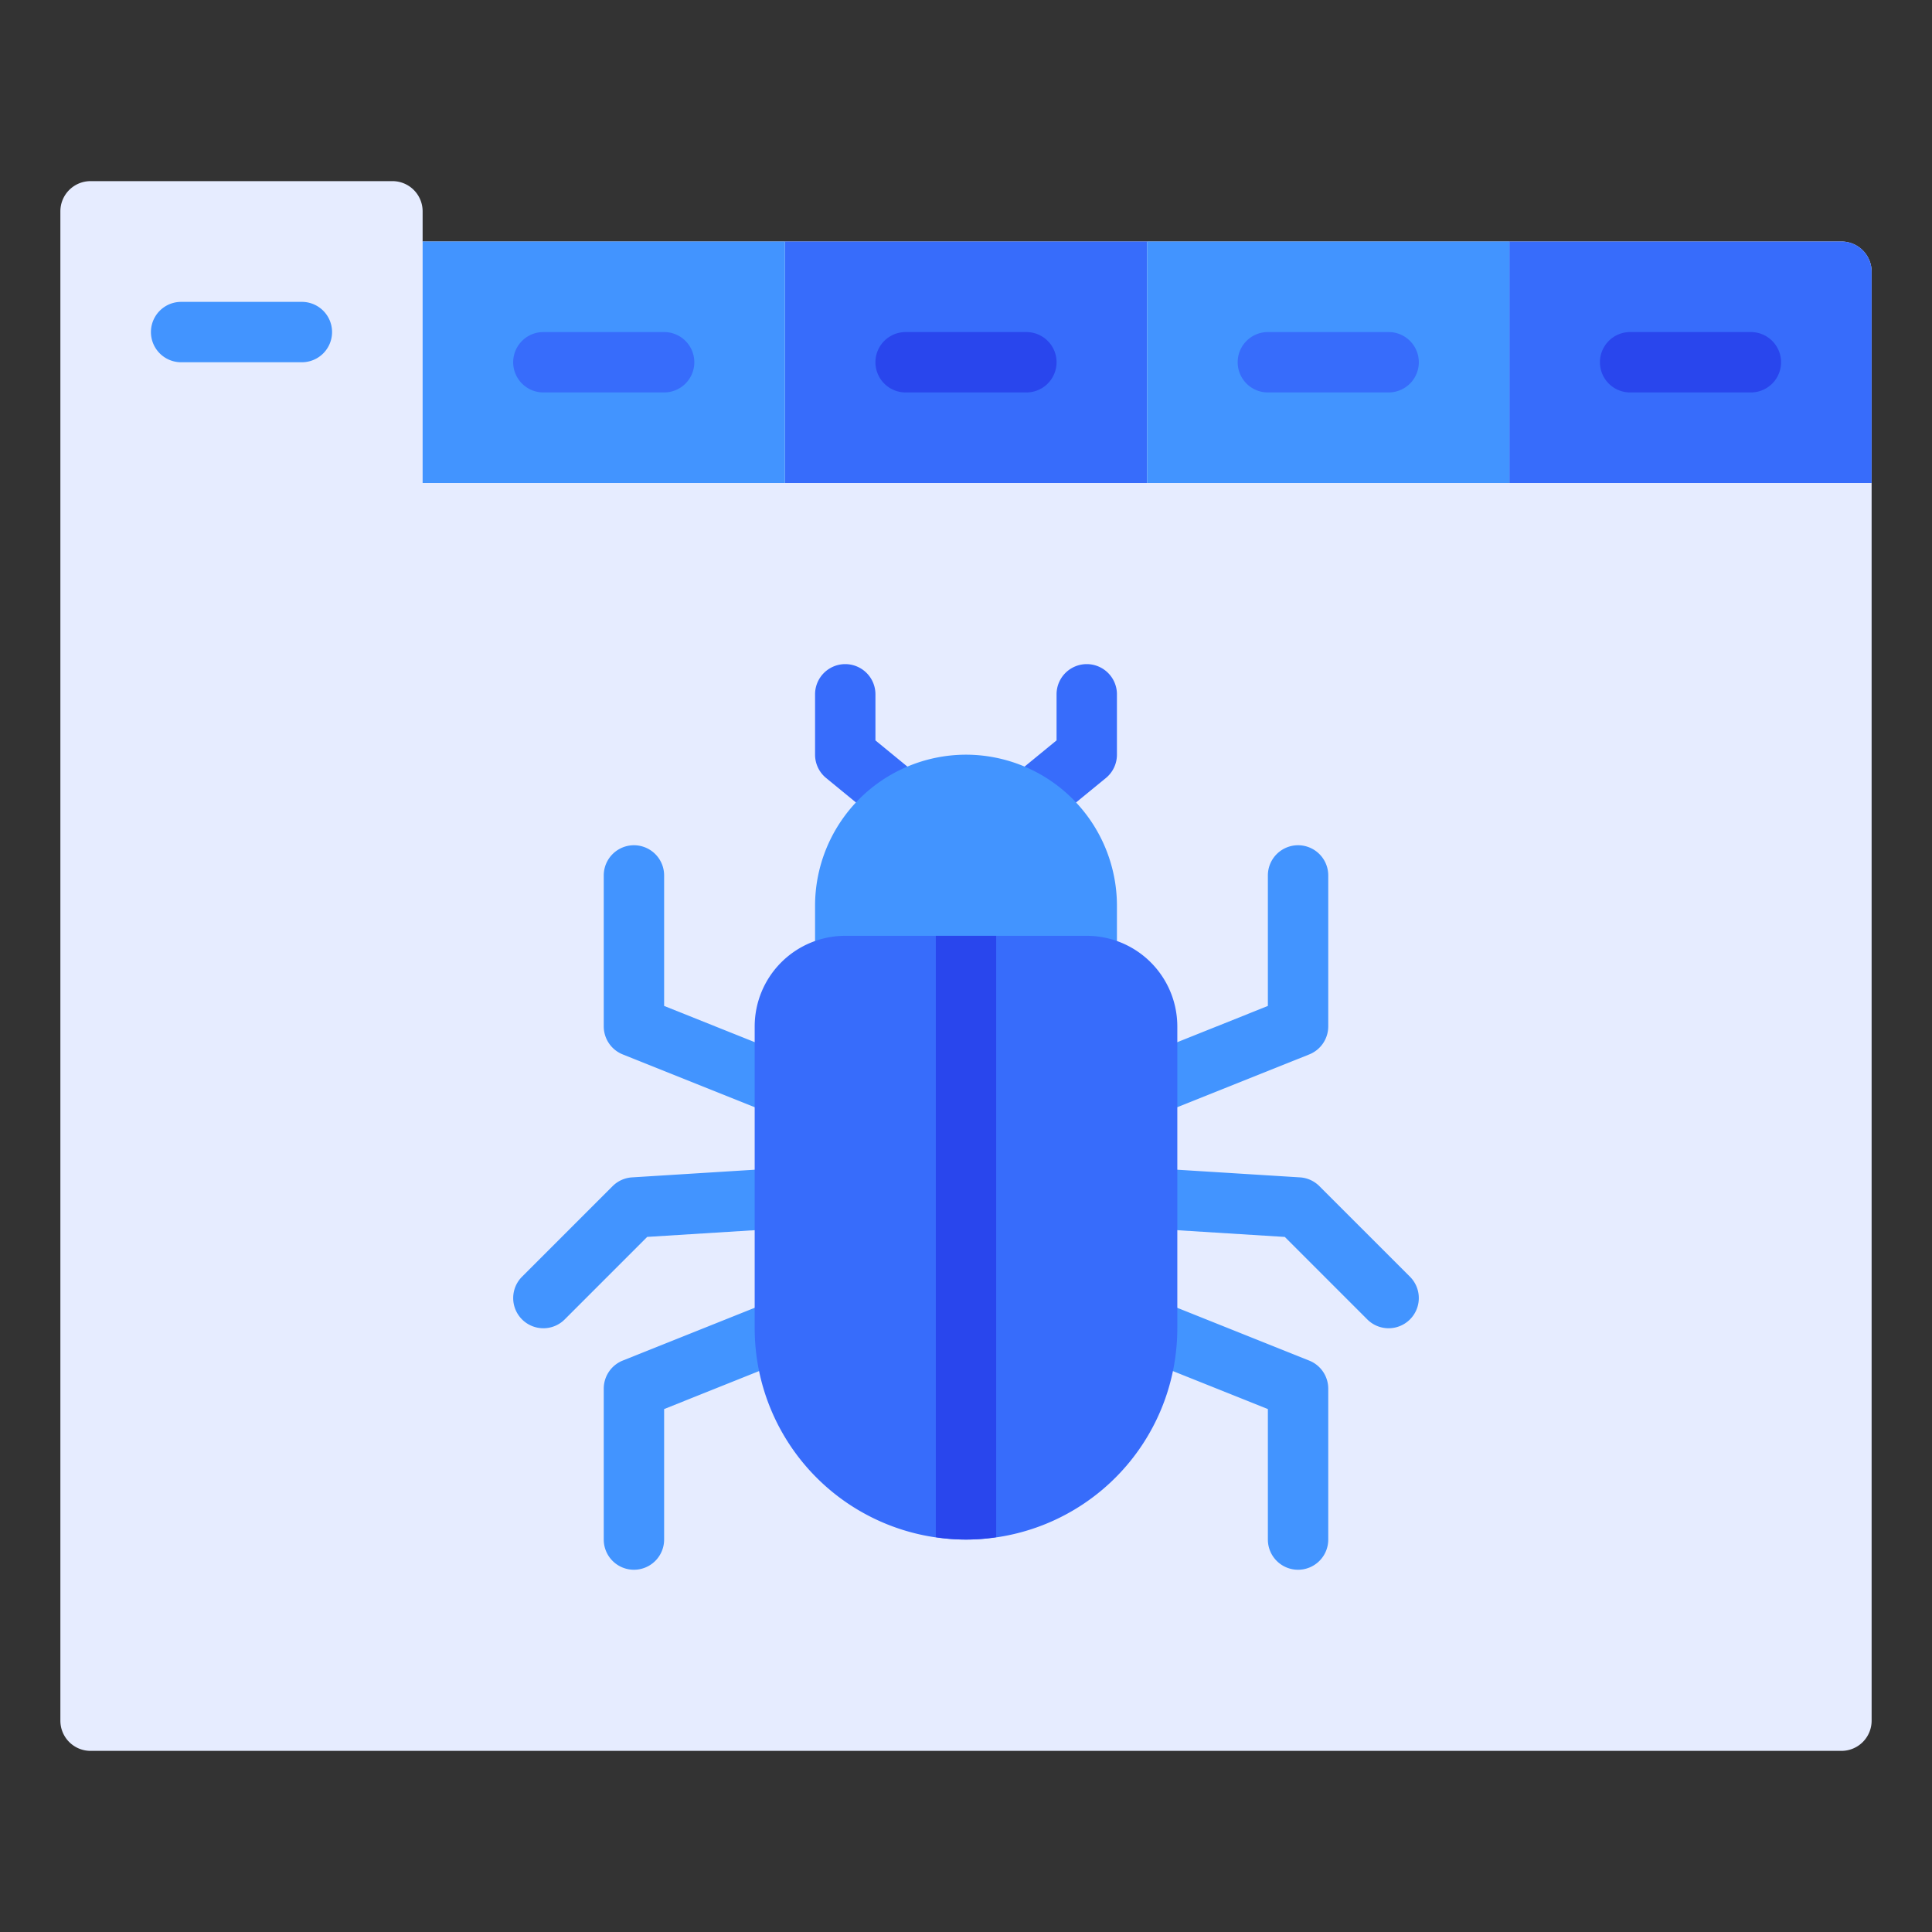 <svg xmlns="http://www.w3.org/2000/svg" viewBox="0 0 64 64"><rect x="0" y="0" width="64" height="64" fill="#333333" stroke="none"/><title>Artboard-3</title><g id="Web_Virus" data-name="Web Virus"><path d="M61,8H14V7a1,1,0,0,0-1-1H3A1,1,0,0,0,2,7V57a1,1,0,0,0,1,1H61a1,1,0,0,0,1-1V9A1,1,0,0,0,61,8Z" style="fill:#e6ecff"/><rect x="26" y="8" width="12" height="8" style="fill:#376cfb"/><rect x="14" y="8" width="12" height="8" style="fill:#4294ff"/><path d="M61,8H50v8H62V9A1,1,0,0,0,61,8Z" style="fill:#376cfb"/><rect x="38" y="8" width="12" height="8" style="fill:#4294ff"/><path d="M10,12H6a1,1,0,0,1,0-2h4a1,1,0,0,1,0,2Z" style="fill:#4294ff"/><path d="M22,13H18a1,1,0,0,1,0-2h4a1,1,0,0,1,0,2Z" style="fill:#376cfb"/><path d="M34,13H30a1,1,0,0,1,0-2h4a1,1,0,0,1,0,2Z" style="fill:#2946ed"/><path d="M46,13H42a1,1,0,0,1,0-2h4a1,1,0,0,1,0,2Z" style="fill:#376cfb"/><path d="M34.07,27.582a1,1,0,0,1-.635-1.773L35,24.526V23a1,1,0,0,1,2,0v2a1.001,1.001,0,0,1-.366.773l-1.931,1.582A.995.995,0,0,1,34.07,27.582Z" style="fill:#376cfb"/><path d="M29.93,27.582a.996.996,0,0,1-.633-.227l-1.93-1.582A.999.999,0,0,1,27,25V23a1,1,0,0,1,2,0v1.527l1.564,1.282A1,1,0,0,1,29.93,27.582Z" style="fill:#376cfb"/><path d="M58,13H54a1,1,0,0,1,0-2h4a1,1,0,0,1,0,2Z" style="fill:#2946ed"/><path d="M32,25a5.006,5.006,0,0,0-5,5v2a1,1,0,0,0,1,1h8a1,1,0,0,0,1-1V30A5.006,5.006,0,0,0,32,25Z" style="fill:#4294ff"/><path d="M43,52a1,1,0,0,1-1-1V46.677l-4.371-1.748a1,1,0,1,1,.742-1.857l5,2A1.001,1.001,0,0,1,44,46v5A1,1,0,0,1,43,52Z" style="fill:#4294ff"/><path d="M38,37.001a1,1,0,0,1-.371-1.929L42,33.323V29a1,1,0,0,1,2,0v5a1.001,1.001,0,0,1-.629.929l-5,2A1,1,0,0,1,38,37.001Z" style="fill:#4294ff"/><path d="M21,52a1,1,0,0,1-1-1V46a1.001,1.001,0,0,1,.628-.929l5-2a1,1,0,0,1,.743,1.857L22,46.677V51A1,1,0,0,1,21,52Z" style="fill:#4294ff"/><path d="M46,44a.997.997,0,0,1-.707-.293l-2.732-2.732-4.623-.289a1,1,0,1,1,.125-1.996l5,.312a.997.997,0,0,1,.644.291l3,3A1,1,0,0,1,46,44Z" style="fill:#4294ff"/><path d="M26,37.001a1.005,1.005,0,0,1-.371-.072l-5-2A1.001,1.001,0,0,1,20,34V29a1,1,0,0,1,2,0v4.323l4.372,1.748A1,1,0,0,1,26,37.001Z" style="fill:#4294ff"/><path d="M18,44a1,1,0,0,1-.707-1.707l3-3a.998.998,0,0,1,.644-.291l5-.312a.988.988,0,0,1,1.06.935,1,1,0,0,1-.935,1.06l-4.623.289L18.707,43.707A.997.997,0,0,1,18,44Z" style="fill:#4294ff"/><path d="M36,31H28a3.003,3.003,0,0,0-3,3V44a7,7,0,0,0,14,0V34A3.003,3.003,0,0,0,36,31Z" style="fill:#376cfb"/><path d="M31,50.92a6.302,6.302,0,0,0,2,0V31H31Z" style="fill:#2946ed"/></g></svg>